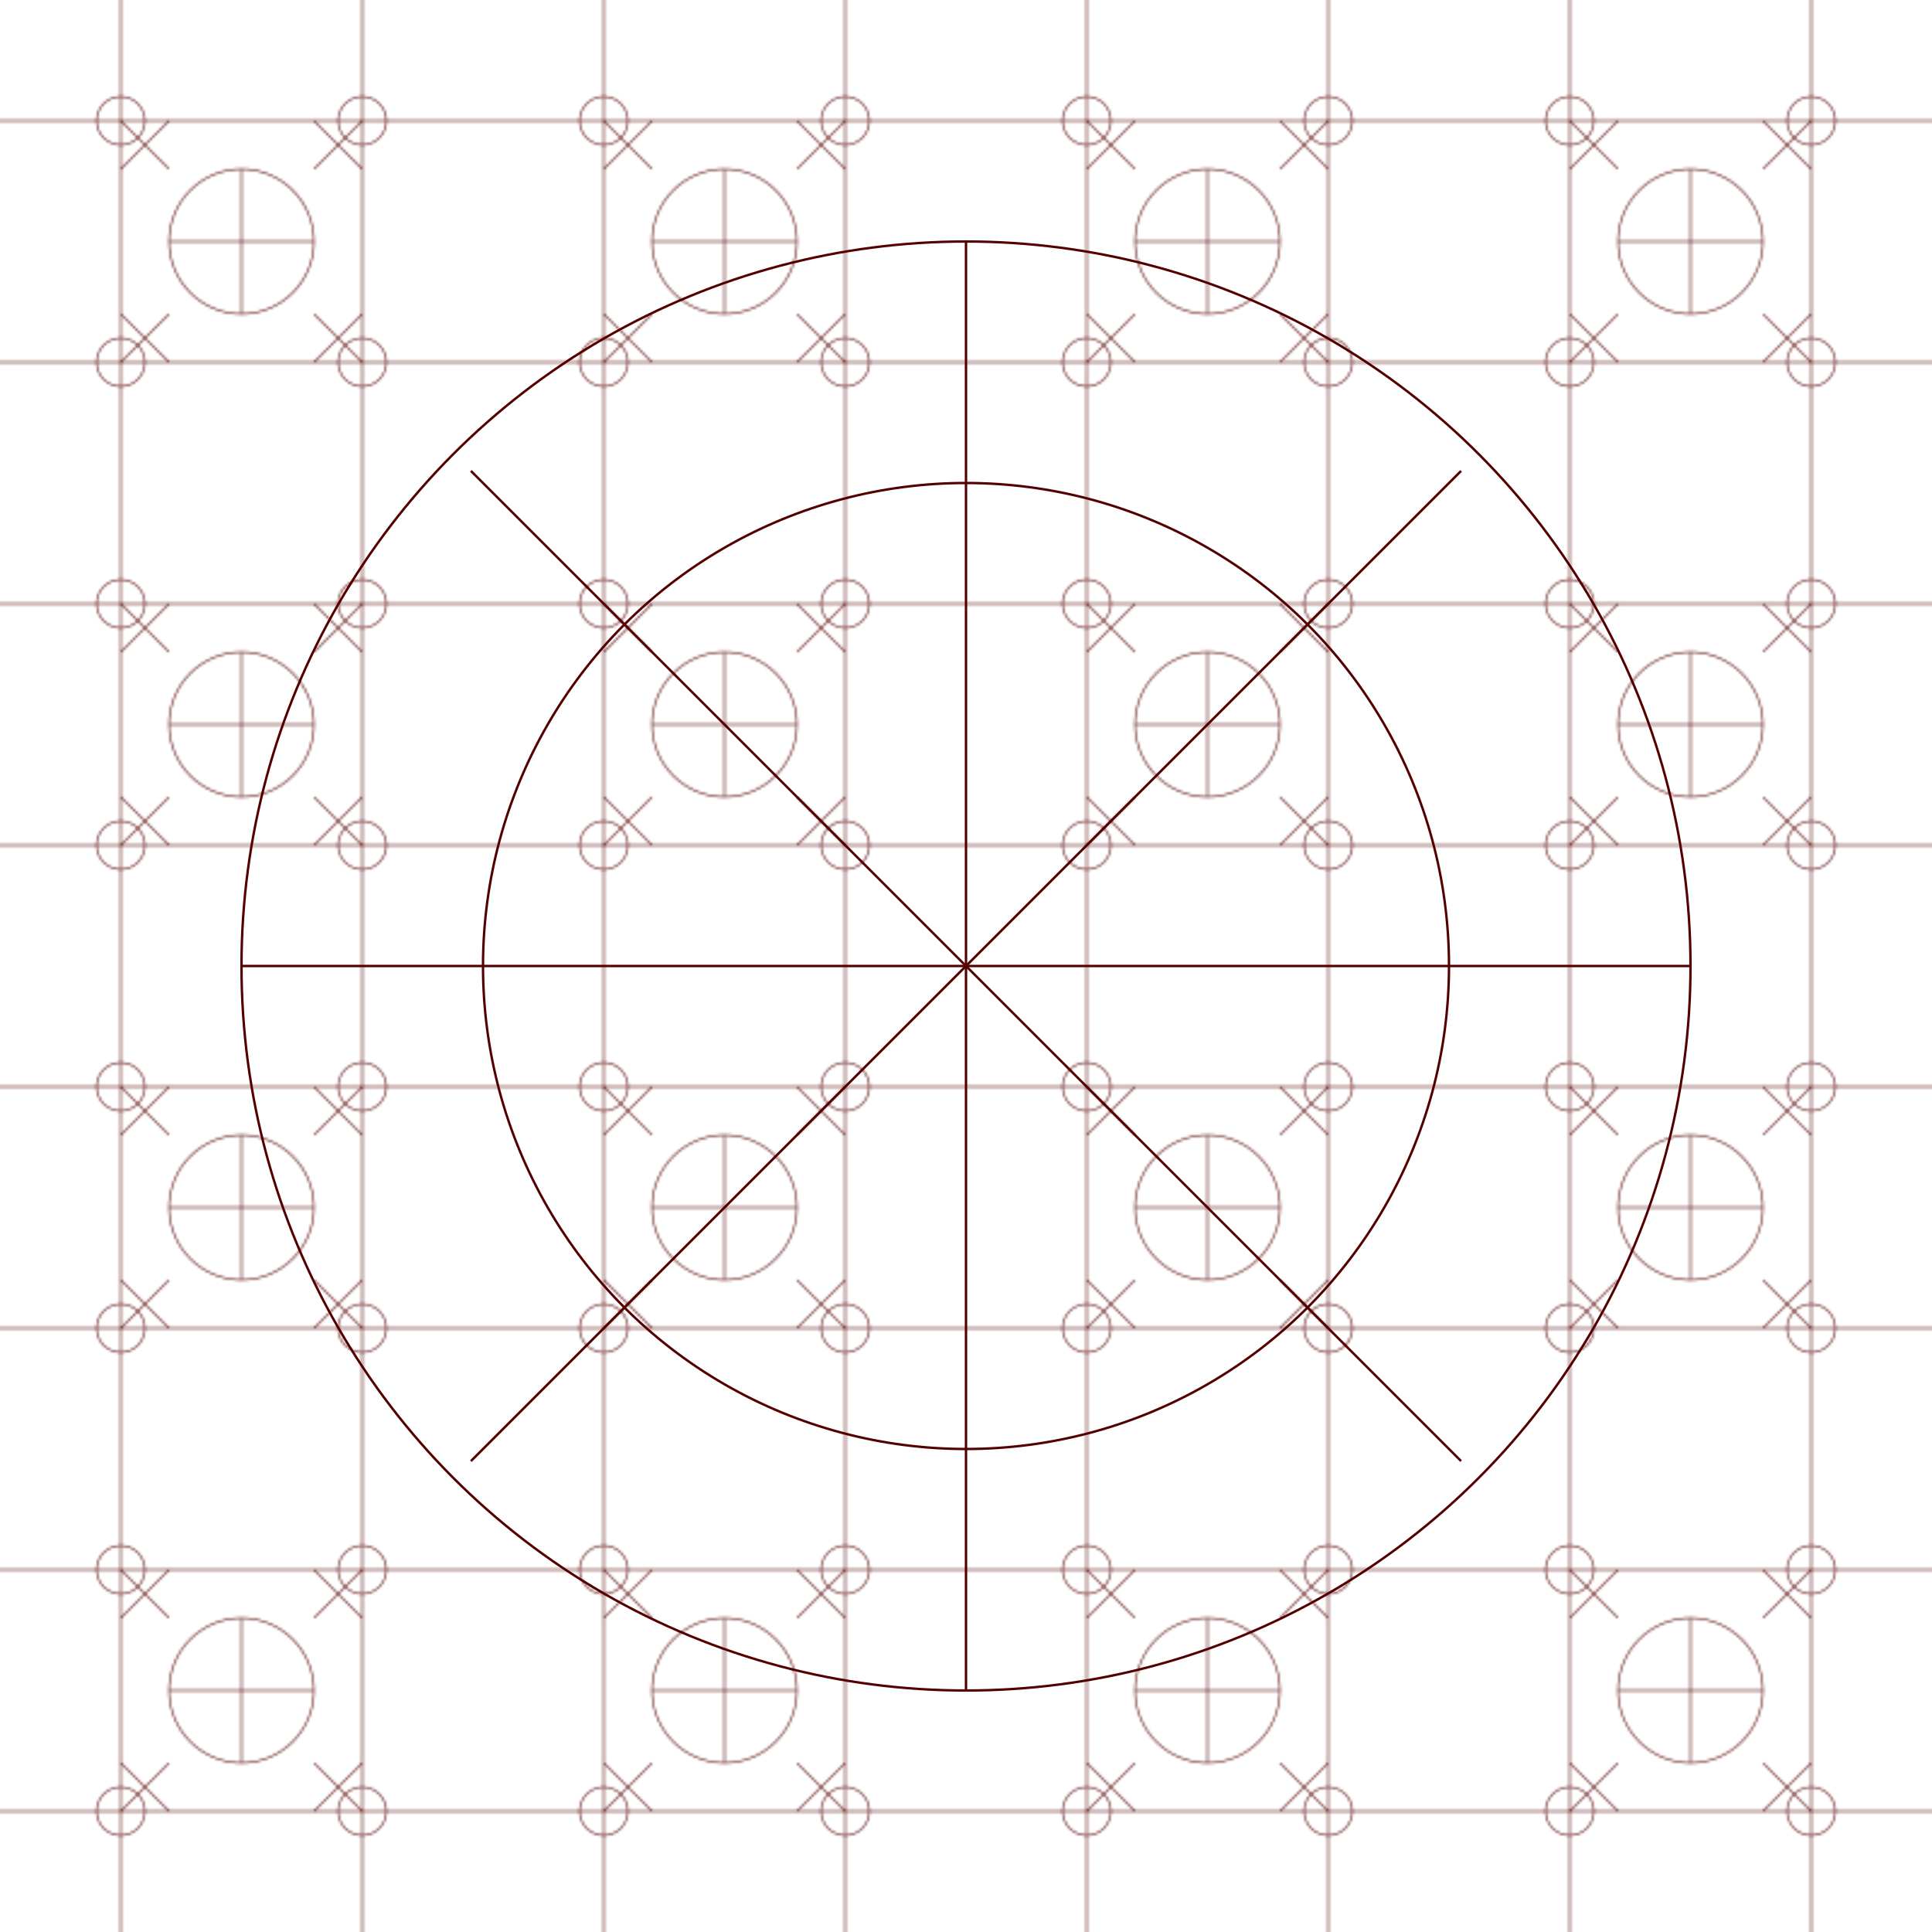 <svg xmlns="http://www.w3.org/2000/svg" width="800" height="800" viewBox="0 0 800 800">
  <defs>
    <pattern id="occultGrid" patternUnits="userSpaceOnUse" width="100" height="100">
      <path d="M50 0 L50 100 M0 50 L100 50" stroke="#500" stroke-width="0.5" fill="none" />
      <circle cx="50" cy="50" r="10" stroke="#500" stroke-width="0.5" fill="none" />
    </pattern>
    <pattern id="smallSymbols" patternUnits="userSpaceOnUse" width="200" height="200">
      <path d="M50 50 L70 70 M50 70 L70 50" stroke="#500" stroke-width="0.5" fill="none" />
      <path d="M150 50 L130 70 M150 70 L130 50" stroke="#500" stroke-width="0.5" fill="none" />
      <path d="M50 150 L70 130 M50 130 L70 150" stroke="#500" stroke-width="0.5" fill="none" />
      <path d="M150 150 L130 130 M150 130 L130 150" stroke="#500" stroke-width="0.5" fill="none" />
      <circle cx="100" cy="100" r="30" stroke="#500" stroke-width="0.5" fill="none" />
      <path d="M100 70 L100 130 M70 100 L130 100" stroke="#500" stroke-width="0.5" fill="none" />
    </pattern>
  </defs>
  <rect width="800" height="800" fill="url(#occultGrid)" />
  <rect width="800" height="800" fill="url(#smallSymbols)" />
  <g fill="none" stroke="#500" stroke-width="1">
    <circle cx="400" cy="400" r="300" />
    <circle cx="400" cy="400" r="200" />
    <path d="M400 100 L400 700" />
    <path d="M100 400 L700 400" />
    <path d="M195 195 L605 605" />
    <path d="M195 605 L605 195" />
  </g>
</svg>